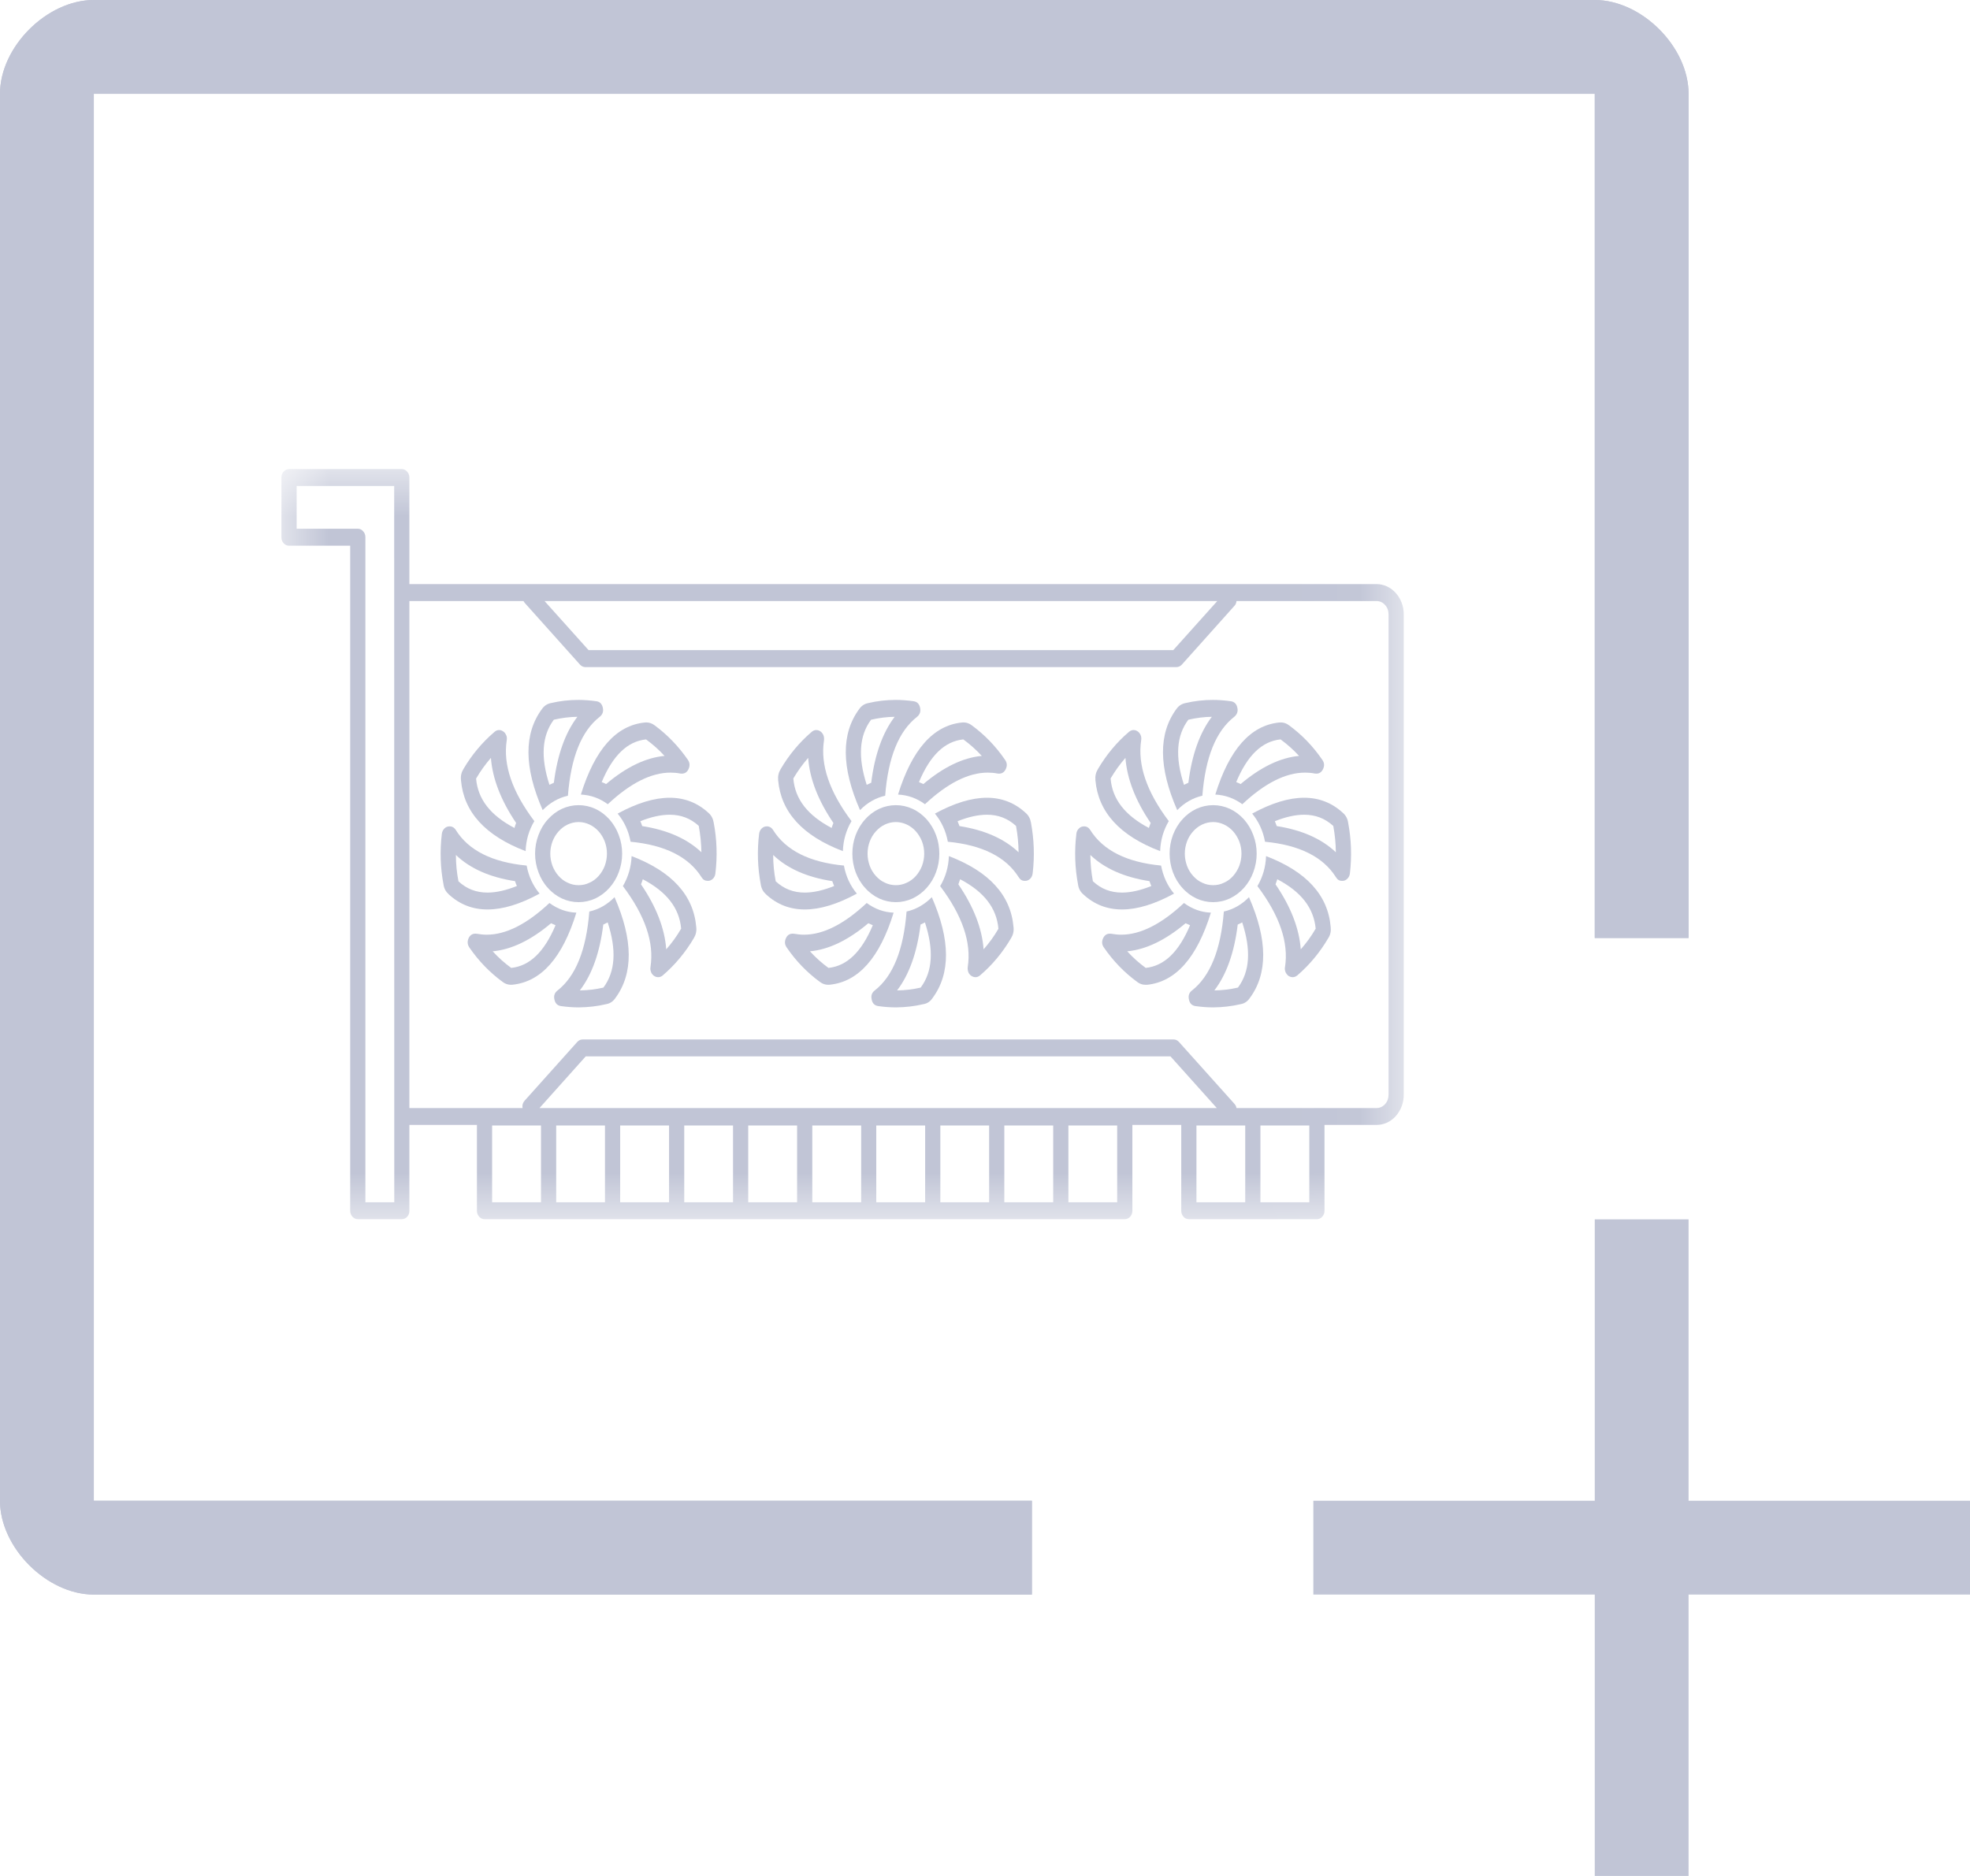 <svg width="21" height="20" viewBox="0 0 21 20" fill="none" xmlns="http://www.w3.org/2000/svg">
<g id="Group 25">
<path id="Vector" d="M1 1H17V10H18V1C18 0.5 17.5 0 17 0H1C0.5 0 0 0.5 0 1V8.5V16C0 16.5 0.5 17 1 17H11L11 16H1V1Z" fill="#C1C5D6"/>
<path id="Vector_2" d="M1 1H17V10H18V1C18 0.5 17.5 0 17 0H1C0.5 0 0 0.5 0 1V8.5V16C0 16.5 0.5 17 1 17H11L11 16H1V1Z" fill="#C1C5D6"/>
<g id="GPU">
<g id="Clip path group">
<mask id="mask0_180_494" style="mask-type:luminance" maskUnits="userSpaceOnUse" x="3" y="5" width="12" height="8">
<g id="5400019dc4">
<path id="Vector_3" d="M14.964 5L14.964 13L3 13L3 5L14.964 5Z" fill="white"/>
</g>
</mask>
<g mask="url(#mask0_180_494)">
<g id="Group">
<path id="Vector_4" d="M14.674 6.227L4.364 6.227V5.092C4.364 5.067 4.356 5.045 4.34 5.028C4.324 5.01 4.305 5.001 4.283 5.001H3.081C3.059 5.001 3.039 5.01 3.023 5.028C3.007 5.045 3 5.067 3 5.092V5.727C3 5.752 3.007 5.774 3.023 5.791C3.039 5.809 3.059 5.818 3.081 5.818H3.733L3.733 12.908C3.733 12.933 3.741 12.954 3.757 12.972C3.773 12.989 3.792 12.998 3.814 12.998H4.283C4.306 12.998 4.325 12.989 4.341 12.972C4.357 12.954 4.364 12.933 4.364 12.908V11.993H5.084V12.908C5.084 12.933 5.092 12.954 5.108 12.972C5.124 12.989 5.143 12.998 5.165 12.998L11.991 12.998C12.013 12.998 12.031 12.989 12.047 12.972C12.063 12.954 12.071 12.933 12.071 12.908L12.071 11.993H12.592L12.592 12.908C12.592 12.933 12.6 12.954 12.616 12.972C12.631 12.989 12.65 12.998 12.673 12.998H14.038C14.06 12.998 14.079 12.989 14.095 12.972C14.111 12.954 14.119 12.933 14.119 12.908V11.993H14.674C14.713 11.993 14.749 11.985 14.785 11.969C14.821 11.952 14.852 11.929 14.879 11.899C14.906 11.868 14.927 11.833 14.942 11.794C14.957 11.754 14.964 11.713 14.964 11.67L14.964 6.551C14.964 6.508 14.957 6.467 14.942 6.427C14.927 6.387 14.906 6.353 14.879 6.322C14.852 6.292 14.821 6.268 14.785 6.252C14.749 6.236 14.713 6.227 14.674 6.227ZM3.895 12.818L3.895 5.727C3.895 5.702 3.887 5.681 3.871 5.664C3.856 5.646 3.837 5.637 3.814 5.637H3.162V5.181H4.202L4.203 12.818H3.895ZM12.976 6.408L12.507 6.931L6.274 6.931L5.805 6.408L12.976 6.408ZM5.751 11.813L6.244 11.262L12.477 11.262L12.971 11.813L5.751 11.813ZM5.246 11.999L5.767 11.999V12.818L5.246 12.818V11.999ZM5.929 11.999H6.449V12.818H5.929V11.999ZM6.611 11.999H7.132V12.818H6.611V11.999ZM7.294 11.999H7.814V12.818H7.294V11.999ZM7.976 11.999H8.497V12.818H7.976V11.999ZM8.659 11.999L9.18 11.999V12.818L8.659 12.818V11.999ZM9.341 11.999H9.862V12.818H9.341V11.999ZM10.024 11.999H10.544V12.818H10.024V11.999ZM10.706 11.999H11.227L11.227 12.818H10.706V11.999ZM11.909 12.818H11.389L11.389 11.999H11.909L11.909 12.818ZM12.754 11.999H13.274V12.818H12.754L12.754 11.999ZM13.957 12.818H13.436V11.999H13.957V12.818ZM14.802 11.67C14.802 11.709 14.79 11.743 14.765 11.771C14.74 11.799 14.709 11.813 14.674 11.813H13.181C13.178 11.795 13.17 11.78 13.158 11.767L12.568 11.109C12.552 11.091 12.533 11.082 12.511 11.082L6.211 11.082C6.189 11.082 6.169 11.091 6.153 11.109L5.593 11.734C5.573 11.756 5.565 11.782 5.57 11.813L4.364 11.813L4.364 6.408L5.58 6.408C5.584 6.415 5.588 6.421 5.593 6.427L6.183 7.086C6.199 7.103 6.218 7.112 6.24 7.112L12.54 7.112C12.562 7.112 12.582 7.103 12.598 7.086L13.158 6.46C13.172 6.446 13.179 6.428 13.181 6.408H14.674C14.709 6.408 14.74 6.422 14.765 6.45C14.79 6.478 14.802 6.511 14.802 6.551L14.802 11.67Z" fill="#C1C5D6"/>
</g>
</g>
</g>
<path id="Vector_5" d="M6.054 8.483C6.086 8.074 6.198 7.794 6.393 7.642C6.424 7.617 6.435 7.585 6.426 7.545C6.417 7.504 6.394 7.481 6.357 7.476C6.293 7.467 6.23 7.462 6.165 7.462C6.066 7.462 5.968 7.473 5.871 7.496C5.833 7.504 5.802 7.524 5.778 7.558C5.583 7.821 5.585 8.181 5.785 8.637C5.862 8.558 5.951 8.507 6.054 8.483ZM5.903 7.674L5.903 7.673H5.904C5.986 7.654 6.07 7.643 6.155 7.642C6.025 7.812 5.942 8.047 5.904 8.345C5.888 8.352 5.873 8.36 5.857 8.367C5.761 8.072 5.777 7.843 5.903 7.674Z" fill="#C1C5D6"/>
<path id="Vector_6" d="M5.603 9.074C5.607 8.958 5.638 8.851 5.696 8.754C5.459 8.44 5.361 8.152 5.402 7.891C5.404 7.878 5.404 7.864 5.401 7.851C5.397 7.838 5.391 7.827 5.384 7.816C5.376 7.806 5.366 7.798 5.355 7.792C5.345 7.786 5.333 7.783 5.321 7.783C5.302 7.783 5.285 7.79 5.271 7.803C5.141 7.914 5.03 8.046 4.94 8.199C4.918 8.235 4.909 8.274 4.914 8.318C4.943 8.657 5.173 8.91 5.603 9.074ZM5.076 8.299C5.122 8.22 5.175 8.147 5.233 8.08C5.25 8.302 5.34 8.534 5.502 8.774C5.495 8.791 5.489 8.809 5.484 8.827C5.228 8.693 5.094 8.52 5.075 8.301V8.299L5.076 8.299Z" fill="#C1C5D6"/>
<path id="Vector_7" d="M5.752 9.527C5.681 9.442 5.635 9.342 5.614 9.228C5.247 9.193 4.995 9.067 4.859 8.849C4.843 8.823 4.82 8.81 4.792 8.81C4.771 8.81 4.753 8.817 4.737 8.833C4.722 8.848 4.713 8.867 4.71 8.89C4.688 9.071 4.694 9.252 4.728 9.431C4.734 9.474 4.754 9.508 4.784 9.535C4.901 9.643 5.038 9.696 5.197 9.696C5.36 9.696 5.545 9.64 5.752 9.527ZM4.887 9.396V9.395C4.869 9.302 4.86 9.21 4.86 9.115C5.011 9.26 5.222 9.353 5.49 9.394C5.496 9.412 5.502 9.429 5.51 9.446C5.395 9.492 5.29 9.516 5.197 9.516C5.076 9.516 4.975 9.477 4.887 9.396L4.887 9.396Z" fill="#C1C5D6"/>
<path id="Vector_8" d="M6.479 8.574C6.719 8.349 6.942 8.237 7.148 8.237C7.183 8.237 7.219 8.24 7.253 8.247C7.258 8.248 7.263 8.248 7.268 8.248C7.302 8.248 7.327 8.23 7.341 8.196C7.356 8.162 7.353 8.131 7.333 8.101C7.232 7.955 7.114 7.833 6.977 7.732C6.95 7.712 6.921 7.702 6.89 7.702C6.883 7.702 6.877 7.702 6.871 7.703C6.566 7.735 6.34 7.992 6.192 8.471C6.296 8.476 6.392 8.51 6.479 8.574ZM6.886 7.883H6.887L6.887 7.883C6.958 7.935 7.024 7.993 7.084 8.059C6.885 8.077 6.676 8.177 6.461 8.359C6.446 8.351 6.43 8.344 6.414 8.338C6.533 8.053 6.689 7.904 6.886 7.883Z" fill="#C1C5D6"/>
<path id="Vector_9" d="M6.282 9.718C6.25 10.127 6.137 10.408 5.943 10.56C5.912 10.584 5.901 10.616 5.91 10.656C5.919 10.698 5.942 10.72 5.979 10.726C6.043 10.735 6.106 10.74 6.17 10.74C6.269 10.739 6.368 10.728 6.464 10.705C6.503 10.698 6.534 10.677 6.558 10.643C6.753 10.38 6.75 10.02 6.551 9.565C6.474 9.643 6.385 9.695 6.282 9.718ZM6.433 10.528L6.432 10.529H6.432C6.349 10.548 6.266 10.558 6.181 10.559C6.311 10.39 6.394 10.155 6.431 9.857C6.447 9.85 6.463 9.842 6.478 9.834C6.574 10.13 6.559 10.358 6.433 10.528Z" fill="#C1C5D6"/>
<path id="Vector_10" d="M6.733 9.127C6.728 9.243 6.697 9.35 6.64 9.447C6.877 9.761 6.975 10.049 6.934 10.31C6.932 10.324 6.932 10.337 6.936 10.35C6.939 10.363 6.944 10.375 6.952 10.385C6.96 10.396 6.97 10.404 6.98 10.409C6.991 10.415 7.003 10.418 7.015 10.418C7.034 10.418 7.051 10.411 7.065 10.399C7.195 10.287 7.306 10.155 7.396 10.002C7.418 9.966 7.427 9.927 7.422 9.884C7.393 9.544 7.163 9.292 6.733 9.127ZM7.26 9.902C7.214 9.982 7.161 10.054 7.102 10.121C7.086 9.899 6.996 9.667 6.833 9.428C6.84 9.41 6.847 9.393 6.852 9.374C7.108 9.508 7.242 9.682 7.261 9.901V9.902L7.26 9.902Z" fill="#C1C5D6"/>
<path id="Vector_11" d="M7.552 8.666C7.436 8.559 7.298 8.505 7.139 8.505C6.976 8.505 6.791 8.561 6.584 8.674C6.655 8.76 6.701 8.86 6.722 8.974C7.089 9.009 7.341 9.135 7.478 9.352C7.494 9.379 7.516 9.391 7.544 9.391C7.565 9.392 7.583 9.384 7.599 9.369C7.614 9.354 7.624 9.335 7.626 9.311C7.648 9.13 7.642 8.949 7.608 8.77C7.601 8.728 7.583 8.693 7.552 8.666ZM6.846 8.807C6.84 8.79 6.834 8.772 6.826 8.755C6.941 8.709 7.046 8.686 7.139 8.686C7.26 8.686 7.361 8.725 7.449 8.805L7.449 8.806V8.807C7.466 8.899 7.475 8.992 7.477 9.086C7.325 8.942 7.114 8.849 6.846 8.807Z" fill="#C1C5D6"/>
<path id="Vector_12" d="M5.857 9.627C5.617 9.852 5.394 9.965 5.188 9.965C5.153 9.965 5.117 9.961 5.083 9.955C5.078 9.954 5.073 9.954 5.067 9.954C5.034 9.954 5.009 9.971 4.994 10.005C4.98 10.039 4.983 10.071 5.003 10.101C5.103 10.246 5.222 10.369 5.359 10.469C5.385 10.489 5.415 10.499 5.447 10.499C5.452 10.499 5.459 10.499 5.465 10.498C5.77 10.466 5.996 10.21 6.144 9.73C6.04 9.726 5.944 9.691 5.857 9.627ZM5.45 10.319H5.449L5.448 10.318C5.378 10.267 5.312 10.208 5.252 10.142C5.451 10.124 5.66 10.024 5.874 9.843C5.89 9.85 5.906 9.857 5.922 9.864C5.802 10.149 5.647 10.298 5.45 10.319Z" fill="#C1C5D6"/>
<path id="Vector_13" d="M5.704 9.101C5.704 9.169 5.716 9.235 5.74 9.299C5.763 9.362 5.796 9.418 5.84 9.466C5.883 9.515 5.933 9.552 5.99 9.579C6.047 9.605 6.106 9.618 6.168 9.618C6.229 9.618 6.289 9.605 6.346 9.579C6.402 9.552 6.452 9.515 6.496 9.466C6.539 9.418 6.573 9.362 6.596 9.299C6.62 9.235 6.632 9.169 6.632 9.101C6.632 9.032 6.62 8.966 6.596 8.903C6.573 8.84 6.539 8.784 6.496 8.735C6.452 8.687 6.402 8.649 6.346 8.623C6.289 8.597 6.229 8.584 6.168 8.584C6.106 8.584 6.047 8.597 5.99 8.623C5.934 8.649 5.884 8.687 5.84 8.736C5.796 8.784 5.763 8.84 5.74 8.903C5.716 8.966 5.704 9.032 5.704 9.101ZM6.47 9.101C6.47 9.145 6.462 9.188 6.447 9.23C6.431 9.271 6.41 9.307 6.381 9.339C6.353 9.37 6.321 9.395 6.283 9.411C6.247 9.429 6.208 9.437 6.168 9.437C6.128 9.437 6.089 9.429 6.052 9.411C6.015 9.395 5.983 9.37 5.955 9.339C5.926 9.307 5.905 9.271 5.889 9.23C5.874 9.188 5.866 9.145 5.866 9.101C5.866 9.056 5.874 9.013 5.889 8.972C5.905 8.931 5.926 8.895 5.955 8.863C5.983 8.832 6.015 8.807 6.052 8.79C6.089 8.773 6.128 8.764 6.168 8.764C6.208 8.764 6.247 8.773 6.283 8.79C6.32 8.807 6.353 8.832 6.381 8.863C6.41 8.895 6.431 8.931 6.447 8.972C6.462 9.013 6.47 9.056 6.47 9.101Z" fill="#C1C5D6"/>
<path id="Vector_14" d="M9.436 8.483C9.467 8.074 9.581 7.794 9.776 7.642C9.806 7.617 9.817 7.585 9.808 7.545C9.799 7.504 9.776 7.481 9.739 7.476C9.676 7.467 9.612 7.462 9.548 7.462C9.449 7.462 9.351 7.473 9.254 7.496C9.215 7.504 9.184 7.524 9.16 7.558C8.965 7.821 8.968 8.181 9.168 8.637C9.244 8.558 9.334 8.507 9.436 8.483ZM9.285 7.674L9.286 7.673H9.286C9.369 7.654 9.452 7.643 9.537 7.642C9.408 7.812 9.324 8.047 9.287 8.345C9.271 8.352 9.255 8.36 9.239 8.367C9.144 8.072 9.159 7.843 9.285 7.674Z" fill="#C1C5D6"/>
<path id="Vector_15" d="M8.985 9.074C8.989 8.958 9.02 8.851 9.077 8.754C8.841 8.44 8.743 8.152 8.784 7.891C8.785 7.878 8.785 7.864 8.782 7.851C8.779 7.838 8.773 7.827 8.765 7.816C8.758 7.806 8.748 7.798 8.737 7.792C8.726 7.786 8.714 7.783 8.702 7.783C8.684 7.783 8.667 7.79 8.652 7.803C8.522 7.914 8.412 8.046 8.322 8.199C8.3 8.235 8.291 8.274 8.295 8.318C8.325 8.657 8.554 8.91 8.985 9.074ZM8.457 8.299C8.504 8.22 8.556 8.147 8.615 8.08C8.631 8.302 8.721 8.534 8.884 8.774C8.877 8.791 8.871 8.809 8.865 8.827C8.61 8.693 8.475 8.52 8.457 8.301V8.299L8.457 8.299Z" fill="#C1C5D6"/>
<path id="Vector_16" d="M9.134 9.527C9.063 9.442 9.017 9.342 8.996 9.228C8.629 9.193 8.378 9.067 8.241 8.849C8.225 8.823 8.202 8.81 8.174 8.81C8.153 8.81 8.135 8.817 8.119 8.833C8.104 8.848 8.095 8.867 8.092 8.89C8.07 9.071 8.076 9.252 8.11 9.431C8.117 9.474 8.136 9.508 8.166 9.535C8.283 9.643 8.42 9.696 8.579 9.696C8.742 9.696 8.927 9.64 9.134 9.527ZM8.269 9.396V9.395C8.251 9.302 8.242 9.21 8.242 9.115C8.393 9.26 8.604 9.353 8.872 9.394C8.878 9.412 8.885 9.429 8.892 9.446C8.777 9.492 8.672 9.516 8.579 9.516C8.458 9.516 8.357 9.477 8.269 9.396L8.269 9.396Z" fill="#C1C5D6"/>
<path id="Vector_17" d="M9.86 8.574C10.101 8.349 10.324 8.237 10.529 8.237C10.565 8.237 10.6 8.24 10.635 8.247C10.64 8.248 10.645 8.248 10.65 8.248C10.684 8.248 10.708 8.23 10.723 8.196C10.738 8.162 10.735 8.131 10.714 8.101C10.614 7.955 10.496 7.833 10.358 7.732C10.332 7.712 10.303 7.702 10.271 7.702C10.265 7.702 10.259 7.702 10.252 7.703C9.948 7.735 9.721 7.992 9.573 8.471C9.677 8.476 9.773 8.51 9.86 8.574ZM10.268 7.883H10.268L10.269 7.883C10.34 7.935 10.405 7.993 10.466 8.059C10.267 8.077 10.058 8.177 9.843 8.359C9.827 8.351 9.811 8.344 9.796 8.338C9.915 8.053 10.07 7.904 10.268 7.883Z" fill="#C1C5D6"/>
<path id="Vector_18" d="M9.664 9.718C9.632 10.127 9.519 10.408 9.324 10.56C9.293 10.584 9.283 10.616 9.292 10.656C9.3 10.698 9.324 10.72 9.361 10.726C9.424 10.735 9.488 10.74 9.552 10.74C9.651 10.739 9.749 10.728 9.846 10.705C9.885 10.698 9.916 10.677 9.939 10.643C10.135 10.38 10.132 10.02 9.933 9.565C9.856 9.643 9.766 9.695 9.664 9.718ZM9.815 10.528L9.814 10.529H9.814C9.731 10.548 9.648 10.558 9.563 10.559C9.692 10.39 9.776 10.155 9.813 9.857C9.829 9.85 9.845 9.842 9.86 9.834C9.956 10.13 9.941 10.358 9.815 10.528Z" fill="#C1C5D6"/>
<path id="Vector_19" d="M10.115 9.127C10.111 9.243 10.08 9.35 10.022 9.447C10.259 9.761 10.357 10.049 10.316 10.31C10.314 10.324 10.315 10.337 10.318 10.35C10.321 10.363 10.326 10.375 10.334 10.385C10.342 10.396 10.352 10.404 10.363 10.409C10.374 10.415 10.386 10.418 10.398 10.418C10.416 10.418 10.433 10.411 10.447 10.399C10.578 10.287 10.688 10.155 10.778 10.002C10.8 9.966 10.809 9.927 10.804 9.884C10.775 9.544 10.545 9.292 10.115 9.127ZM10.643 9.902C10.597 9.982 10.544 10.054 10.485 10.121C10.469 9.899 10.379 9.667 10.216 9.428C10.223 9.41 10.229 9.393 10.235 9.374C10.491 9.508 10.624 9.682 10.643 9.901V9.902L10.643 9.902Z" fill="#C1C5D6"/>
<path id="Vector_20" d="M10.933 8.666C10.817 8.559 10.679 8.505 10.521 8.505C10.358 8.505 10.173 8.561 9.966 8.674C10.037 8.76 10.083 8.86 10.104 8.974C10.47 9.009 10.722 9.135 10.859 9.352C10.875 9.379 10.897 9.392 10.926 9.391C10.947 9.392 10.965 9.384 10.981 9.369C10.996 9.354 11.005 9.335 11.008 9.311C11.03 9.13 11.023 8.949 10.99 8.77C10.983 8.728 10.964 8.693 10.933 8.666ZM10.228 8.807C10.222 8.79 10.215 8.772 10.208 8.755C10.323 8.709 10.427 8.686 10.521 8.686C10.641 8.686 10.743 8.725 10.83 8.805L10.831 8.806V8.807C10.848 8.899 10.857 8.992 10.858 9.086C10.706 8.942 10.495 8.849 10.228 8.807Z" fill="#C1C5D6"/>
<path id="Vector_21" d="M9.239 9.627C8.999 9.852 8.776 9.965 8.57 9.965C8.535 9.965 8.5 9.961 8.465 9.955C8.46 9.954 8.455 9.954 8.449 9.954C8.416 9.954 8.391 9.971 8.377 10.005C8.362 10.039 8.365 10.071 8.386 10.101C8.485 10.246 8.604 10.369 8.741 10.469C8.767 10.489 8.797 10.499 8.829 10.499C8.835 10.499 8.841 10.499 8.847 10.498C9.152 10.466 9.378 10.21 9.526 9.73C9.422 9.726 9.326 9.691 9.239 9.627ZM8.832 10.319H8.831L8.83 10.318C8.76 10.267 8.694 10.208 8.634 10.142C8.833 10.124 9.042 10.024 9.256 9.843C9.272 9.85 9.288 9.857 9.304 9.864C9.184 10.149 9.029 10.298 8.832 10.319Z" fill="#C1C5D6"/>
<path id="Vector_22" d="M9.086 9.101C9.086 9.169 9.098 9.235 9.121 9.299C9.145 9.362 9.178 9.418 9.222 9.466C9.265 9.515 9.315 9.552 9.372 9.579C9.429 9.605 9.488 9.618 9.55 9.618C9.611 9.618 9.67 9.605 9.727 9.579C9.784 9.552 9.834 9.515 9.878 9.466C9.921 9.418 9.955 9.362 9.978 9.299C10.002 9.235 10.013 9.169 10.013 9.101C10.013 9.032 10.002 8.966 9.978 8.903C9.955 8.84 9.921 8.784 9.878 8.735C9.834 8.687 9.784 8.649 9.727 8.623C9.67 8.597 9.611 8.584 9.55 8.584C9.488 8.584 9.429 8.597 9.372 8.623C9.316 8.649 9.265 8.687 9.222 8.736C9.178 8.784 9.145 8.84 9.121 8.903C9.098 8.966 9.086 9.032 9.086 9.101ZM9.852 9.101C9.852 9.145 9.844 9.188 9.829 9.23C9.813 9.271 9.791 9.307 9.763 9.339C9.735 9.37 9.702 9.395 9.665 9.411C9.628 9.429 9.589 9.437 9.55 9.437C9.51 9.437 9.471 9.429 9.434 9.411C9.397 9.395 9.365 9.37 9.337 9.339C9.308 9.307 9.286 9.271 9.271 9.23C9.256 9.188 9.248 9.145 9.248 9.101C9.248 9.056 9.256 9.013 9.271 8.972C9.286 8.931 9.308 8.895 9.337 8.863C9.365 8.832 9.397 8.807 9.434 8.79C9.471 8.773 9.51 8.764 9.55 8.764C9.589 8.764 9.628 8.773 9.665 8.79C9.702 8.807 9.735 8.832 9.763 8.863C9.791 8.895 9.813 8.931 9.829 8.972C9.844 9.013 9.852 9.056 9.852 9.101Z" fill="#C1C5D6"/>
<path id="Vector_23" d="M12.817 8.483C12.849 8.074 12.962 7.794 13.157 7.642C13.187 7.617 13.199 7.585 13.19 7.545C13.181 7.504 13.158 7.481 13.12 7.476C13.057 7.467 12.993 7.462 12.929 7.462C12.83 7.462 12.732 7.473 12.635 7.496C12.597 7.504 12.565 7.524 12.541 7.558C12.347 7.821 12.349 8.181 12.549 8.637C12.626 8.558 12.715 8.507 12.817 8.483ZM12.667 7.674L12.667 7.673H12.668C12.75 7.654 12.834 7.643 12.918 7.642C12.789 7.812 12.705 8.047 12.668 8.345C12.652 8.352 12.637 8.36 12.621 8.367C12.525 8.072 12.54 7.843 12.667 7.674Z" fill="#C1C5D6"/>
<path id="Vector_24" d="M12.367 9.074C12.371 8.958 12.402 8.851 12.459 8.754C12.222 8.44 12.125 8.152 12.165 7.891C12.167 7.878 12.167 7.864 12.164 7.851C12.161 7.838 12.155 7.827 12.147 7.816C12.14 7.806 12.13 7.798 12.119 7.792C12.108 7.786 12.097 7.783 12.084 7.783C12.066 7.783 12.049 7.79 12.034 7.803C11.904 7.914 11.794 8.046 11.704 8.199C11.682 8.235 11.673 8.274 11.677 8.318C11.707 8.657 11.936 8.91 12.367 9.074ZM11.839 8.299C11.886 8.22 11.938 8.147 11.997 8.08C12.014 8.302 12.103 8.534 12.266 8.774C12.259 8.791 12.253 8.809 12.247 8.827C11.992 8.693 11.857 8.52 11.839 8.301V8.299L11.839 8.299Z" fill="#C1C5D6"/>
<path id="Vector_25" d="M12.515 9.527C12.444 9.442 12.399 9.342 12.377 9.228C12.011 9.193 11.759 9.067 11.622 8.849C11.606 8.823 11.584 8.81 11.556 8.81C11.535 8.81 11.516 8.817 11.501 8.833C11.485 8.848 11.476 8.867 11.474 8.89C11.452 9.071 11.458 9.252 11.492 9.431C11.498 9.474 11.517 9.508 11.548 9.535C11.664 9.643 11.802 9.696 11.961 9.696C12.123 9.696 12.308 9.64 12.515 9.527ZM11.65 9.396L11.65 9.395C11.633 9.302 11.624 9.21 11.623 9.115C11.775 9.26 11.986 9.353 12.253 9.394C12.259 9.412 12.266 9.429 12.273 9.446C12.159 9.492 12.054 9.516 11.961 9.516C11.839 9.516 11.738 9.477 11.651 9.396L11.65 9.396Z" fill="#C1C5D6"/>
<path id="Vector_26" d="M13.243 8.574C13.483 8.349 13.706 8.237 13.912 8.237C13.947 8.237 13.982 8.24 14.017 8.247C14.022 8.248 14.027 8.248 14.032 8.248C14.066 8.248 14.09 8.23 14.105 8.196C14.12 8.162 14.117 8.131 14.096 8.101C13.996 7.955 13.878 7.833 13.74 7.732C13.714 7.712 13.685 7.702 13.653 7.702C13.647 7.702 13.641 7.702 13.634 7.703C13.329 7.735 13.103 7.992 12.955 8.471C13.059 8.476 13.155 8.51 13.243 8.574ZM13.649 7.883H13.65L13.651 7.883C13.722 7.935 13.787 7.993 13.848 8.059C13.649 8.077 13.44 8.177 13.225 8.359C13.21 8.351 13.194 8.344 13.178 8.338C13.297 8.053 13.452 7.904 13.649 7.883Z" fill="#C1C5D6"/>
<path id="Vector_27" d="M13.046 9.718C13.014 10.127 12.9 10.408 12.706 10.56C12.675 10.584 12.665 10.616 12.674 10.656C12.682 10.698 12.706 10.72 12.742 10.726C12.806 10.735 12.87 10.74 12.934 10.74C13.033 10.739 13.131 10.728 13.228 10.705C13.266 10.698 13.297 10.677 13.321 10.643C13.516 10.38 13.514 10.02 13.314 9.565C13.238 9.643 13.148 9.695 13.046 9.718ZM13.197 10.528L13.196 10.529H13.195C13.113 10.548 13.029 10.558 12.945 10.559C13.074 10.39 13.158 10.155 13.194 9.857C13.21 9.85 13.226 9.842 13.242 9.834C13.338 10.13 13.323 10.358 13.197 10.528Z" fill="#C1C5D6"/>
<path id="Vector_28" d="M13.496 9.127C13.492 9.243 13.461 9.35 13.404 9.447C13.641 9.761 13.739 10.049 13.698 10.31C13.695 10.324 13.696 10.337 13.699 10.35C13.702 10.363 13.708 10.375 13.716 10.385C13.724 10.396 13.733 10.404 13.744 10.409C13.755 10.415 13.767 10.418 13.779 10.418C13.798 10.418 13.814 10.411 13.829 10.399C13.959 10.287 14.069 10.155 14.159 10.002C14.182 9.966 14.19 9.927 14.185 9.884C14.157 9.544 13.927 9.292 13.496 9.127ZM14.024 9.902C13.978 9.982 13.925 10.054 13.866 10.121C13.85 9.899 13.76 9.667 13.597 9.428C13.604 9.41 13.61 9.393 13.616 9.374C13.872 9.508 14.005 9.682 14.025 9.901V9.902L14.024 9.902Z" fill="#C1C5D6"/>
<path id="Vector_29" d="M14.315 8.666C14.199 8.559 14.061 8.505 13.902 8.505C13.739 8.505 13.555 8.561 13.348 8.674C13.419 8.76 13.464 8.86 13.485 8.974C13.852 9.009 14.104 9.135 14.241 9.352C14.257 9.379 14.279 9.392 14.308 9.391C14.328 9.392 14.347 9.384 14.362 9.369C14.378 9.354 14.387 9.335 14.39 9.311C14.411 9.13 14.405 8.949 14.371 8.77C14.365 8.728 14.346 8.693 14.315 8.666ZM13.61 8.807C13.604 8.79 13.597 8.772 13.59 8.755C13.705 8.709 13.809 8.686 13.902 8.686C14.023 8.686 14.124 8.725 14.212 8.805L14.213 8.806V8.807C14.23 8.899 14.239 8.992 14.24 9.086C14.088 8.942 13.877 8.849 13.61 8.807Z" fill="#C1C5D6"/>
<path id="Vector_30" d="M12.621 9.627C12.381 9.852 12.158 9.965 11.951 9.965C11.916 9.965 11.881 9.961 11.846 9.955C11.841 9.954 11.836 9.954 11.831 9.954C11.797 9.954 11.773 9.971 11.758 10.005C11.743 10.039 11.746 10.071 11.767 10.101C11.867 10.246 11.986 10.369 12.123 10.469C12.149 10.489 12.178 10.499 12.21 10.499C12.216 10.499 12.223 10.499 12.229 10.499C12.534 10.466 12.76 10.21 12.908 9.73C12.804 9.726 12.708 9.691 12.621 9.627ZM12.213 10.319H12.213L12.212 10.318C12.142 10.267 12.076 10.208 12.016 10.142C12.214 10.124 12.423 10.024 12.638 9.843C12.654 9.85 12.67 9.857 12.686 9.864C12.566 10.149 12.411 10.298 12.213 10.319Z" fill="#C1C5D6"/>
<path id="Vector_31" d="M12.468 9.101C12.468 9.169 12.48 9.235 12.503 9.299C12.527 9.362 12.56 9.418 12.604 9.466C12.647 9.515 12.697 9.552 12.754 9.579C12.811 9.605 12.87 9.618 12.932 9.618C12.993 9.618 13.053 9.605 13.109 9.579C13.166 9.552 13.216 9.515 13.26 9.466C13.303 9.418 13.337 9.362 13.36 9.299C13.384 9.235 13.396 9.169 13.396 9.101C13.396 9.032 13.384 8.966 13.36 8.903C13.337 8.84 13.303 8.784 13.26 8.735C13.216 8.687 13.166 8.649 13.11 8.623C13.053 8.597 12.993 8.584 12.932 8.584C12.87 8.584 12.811 8.597 12.754 8.623C12.698 8.649 12.647 8.687 12.604 8.736C12.56 8.784 12.527 8.84 12.503 8.903C12.48 8.966 12.468 9.032 12.468 9.101ZM13.234 9.101C13.234 9.145 13.226 9.188 13.211 9.23C13.195 9.271 13.173 9.307 13.145 9.339C13.117 9.37 13.085 9.395 13.047 9.411C13.011 9.429 12.972 9.437 12.932 9.437C12.892 9.437 12.853 9.429 12.816 9.411C12.779 9.395 12.747 9.37 12.719 9.339C12.69 9.307 12.668 9.271 12.653 9.23C12.638 9.188 12.63 9.145 12.63 9.101C12.63 9.056 12.638 9.013 12.653 8.972C12.668 8.931 12.69 8.895 12.719 8.863C12.747 8.832 12.779 8.807 12.816 8.79C12.853 8.773 12.892 8.764 12.932 8.764C12.972 8.764 13.011 8.773 13.047 8.79C13.084 8.807 13.117 8.832 13.145 8.863C13.173 8.895 13.195 8.931 13.211 8.972C13.226 9.013 13.234 9.056 13.234 9.101Z" fill="#C1C5D6"/>
</g>
<path id="Vector_32" d="M18 13H17V16H14V17H17V20H18V17H21V16H18V13Z" fill="#C1C5D6"/>
</g>
</svg>
